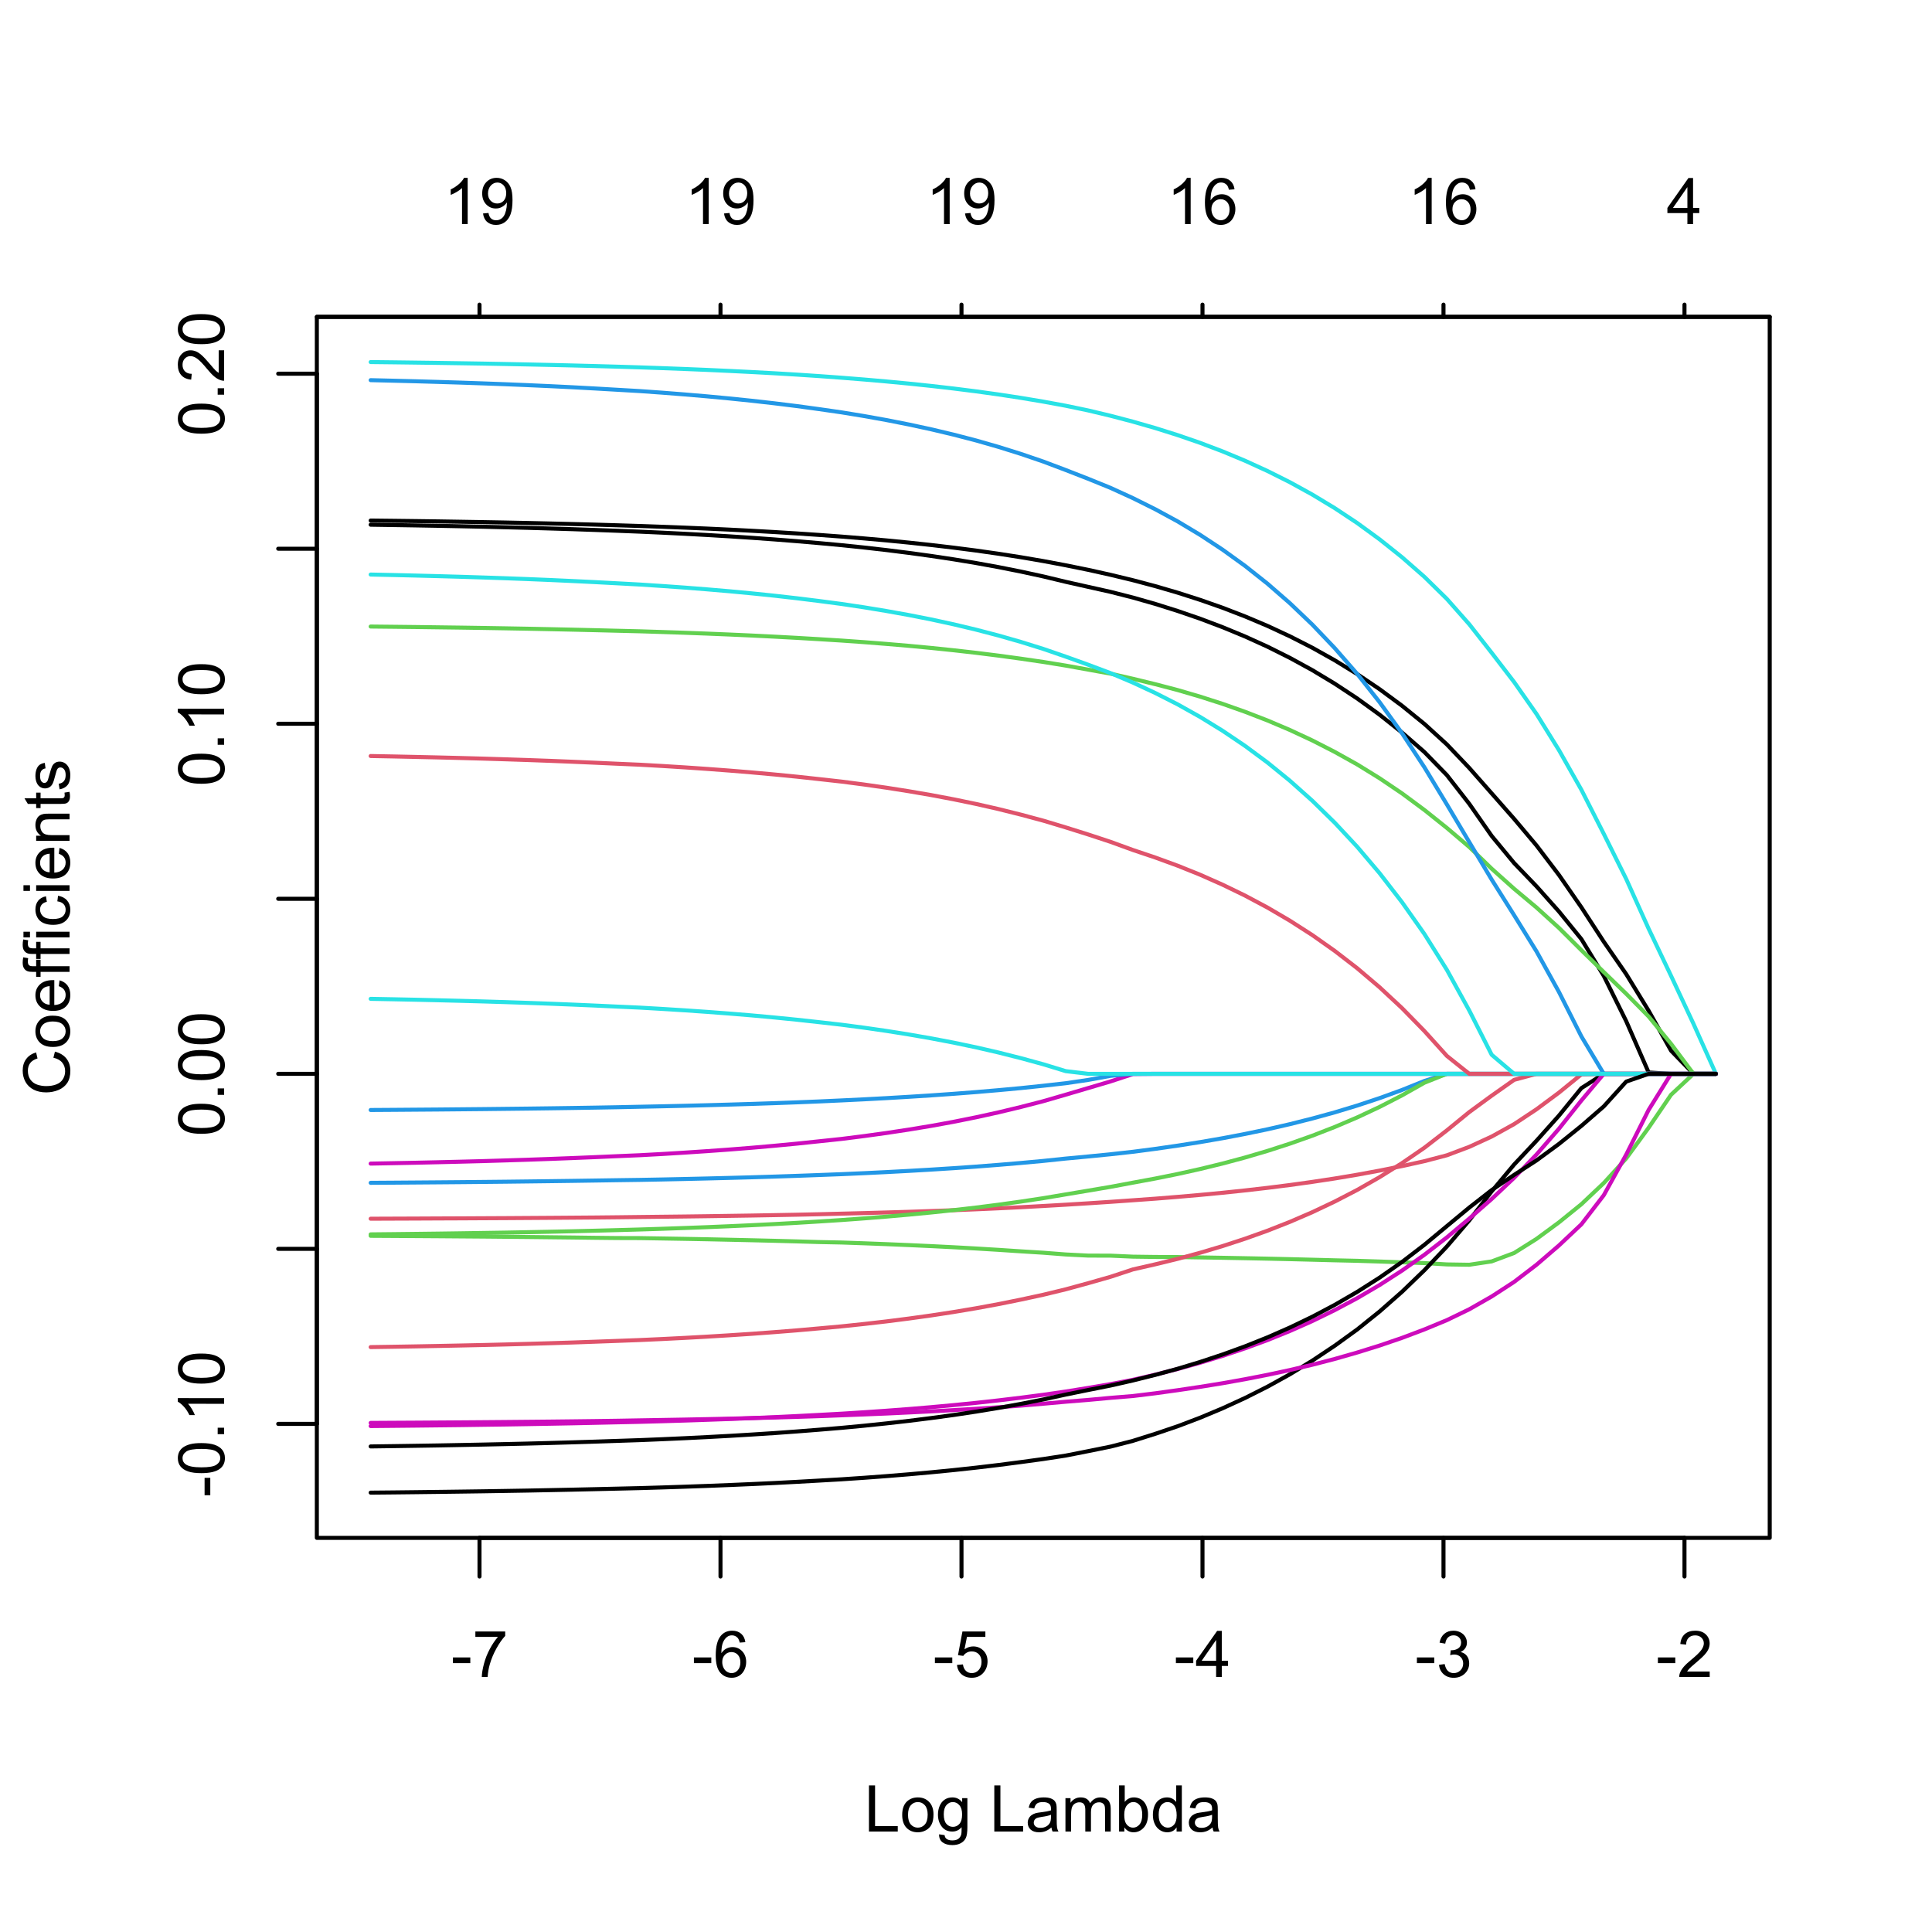 <?xml version="1.0" encoding="UTF-8"?>
<svg xmlns="http://www.w3.org/2000/svg" xmlns:xlink="http://www.w3.org/1999/xlink" width="360" height="360" viewBox="0 0 360 360">
<defs>
<g>
<g id="glyph-0-0">
<path d="M 0.383 -2.578 L 0.383 -3.641 L 3.621 -3.641 L 3.621 -2.578 Z M 0.383 -2.578 "/>
</g>
<g id="glyph-0-1">
<path d="M 0.57 -7.465 L 0.57 -8.477 L 6.129 -8.477 L 6.129 -7.656 C 5.582 -7.074 5.039 -6.301 4.504 -5.336 C 3.965 -4.371 3.551 -3.383 3.258 -2.359 C 3.047 -1.641 2.914 -0.855 2.852 0 L 1.77 0 C 1.781 -0.676 1.914 -1.492 2.168 -2.449 C 2.422 -3.406 2.785 -4.328 3.262 -5.219 C 3.734 -6.105 4.238 -6.855 4.773 -7.465 Z M 0.57 -7.465 "/>
</g>
<g id="glyph-0-2">
<path d="M 5.969 -6.484 L 4.922 -6.406 C 4.828 -6.816 4.695 -7.117 4.523 -7.305 C 4.238 -7.605 3.887 -7.758 3.469 -7.758 C 3.133 -7.758 2.836 -7.664 2.586 -7.477 C 2.25 -7.234 1.988 -6.879 1.797 -6.414 C 1.605 -5.949 1.508 -5.289 1.5 -4.43 C 1.754 -4.816 2.062 -5.102 2.43 -5.289 C 2.797 -5.477 3.184 -5.57 3.586 -5.57 C 4.289 -5.57 4.887 -5.312 5.383 -4.797 C 5.875 -4.277 6.125 -3.609 6.125 -2.789 C 6.125 -2.25 6.008 -1.75 5.773 -1.285 C 5.543 -0.824 5.223 -0.469 4.816 -0.223 C 4.41 0.023 3.949 0.148 3.434 0.148 C 2.555 0.148 1.836 -0.176 1.281 -0.824 C 0.727 -1.469 0.453 -2.535 0.453 -4.02 C 0.453 -5.68 0.758 -6.887 1.371 -7.641 C 1.906 -8.297 2.625 -8.625 3.531 -8.625 C 4.207 -8.625 4.762 -8.434 5.195 -8.055 C 5.625 -7.676 5.883 -7.156 5.969 -6.484 M 1.664 -2.781 C 1.664 -2.422 1.742 -2.07 1.895 -1.742 C 2.051 -1.406 2.266 -1.156 2.543 -0.98 C 2.82 -0.809 3.109 -0.719 3.414 -0.719 C 3.859 -0.719 4.242 -0.898 4.562 -1.258 C 4.883 -1.617 5.043 -2.105 5.047 -2.727 C 5.043 -3.316 4.887 -3.785 4.57 -4.129 C 4.254 -4.469 3.855 -4.641 3.375 -4.641 C 2.898 -4.641 2.492 -4.469 2.164 -4.129 C 1.828 -3.785 1.664 -3.336 1.664 -2.781 Z M 1.664 -2.781 "/>
</g>
<g id="glyph-0-3">
<path d="M 0.5 -2.25 L 1.605 -2.344 C 1.688 -1.805 1.879 -1.398 2.176 -1.129 C 2.477 -0.855 2.836 -0.719 3.258 -0.719 C 3.766 -0.719 4.195 -0.91 4.547 -1.297 C 4.898 -1.676 5.074 -2.188 5.074 -2.82 C 5.074 -3.418 4.906 -3.895 4.566 -4.242 C 4.23 -4.59 3.785 -4.762 3.242 -4.766 C 2.898 -4.762 2.594 -4.688 2.32 -4.531 C 2.047 -4.379 1.832 -4.18 1.676 -3.93 L 0.688 -4.062 L 1.516 -8.473 L 5.789 -8.473 L 5.789 -7.465 L 2.359 -7.465 L 1.898 -5.156 C 2.414 -5.516 2.953 -5.695 3.523 -5.695 C 4.273 -5.695 4.906 -5.434 5.422 -4.914 C 5.938 -4.395 6.195 -3.727 6.195 -2.914 C 6.195 -2.133 5.965 -1.461 5.516 -0.898 C 4.961 -0.203 4.211 0.148 3.258 0.148 C 2.477 0.148 1.84 -0.074 1.344 -0.508 C 0.852 -0.945 0.57 -1.527 0.5 -2.25 Z M 0.5 -2.25 "/>
</g>
<g id="glyph-0-4">
<path d="M 3.879 0 L 3.879 -2.055 L 0.152 -2.055 L 0.152 -3.023 L 4.07 -8.59 L 4.934 -8.59 L 4.934 -3.023 L 6.094 -3.023 L 6.094 -2.055 L 4.934 -2.055 L 4.934 0 L 3.879 0 M 3.879 -3.023 L 3.879 -6.898 L 1.188 -3.023 Z M 3.879 -3.023 "/>
</g>
<g id="glyph-0-5">
<path d="M 0.504 -2.266 L 1.559 -2.406 C 1.68 -1.812 1.887 -1.379 2.176 -1.117 C 2.469 -0.852 2.82 -0.719 3.242 -0.719 C 3.734 -0.719 4.156 -0.891 4.496 -1.234 C 4.84 -1.578 5.008 -2.004 5.008 -2.516 C 5.008 -2.996 4.852 -3.398 4.535 -3.711 C 4.219 -4.027 3.816 -4.184 3.328 -4.184 C 3.129 -4.184 2.879 -4.145 2.586 -4.066 L 2.703 -4.992 C 2.773 -4.984 2.828 -4.98 2.871 -4.98 C 3.32 -4.98 3.723 -5.098 4.086 -5.332 C 4.441 -5.566 4.621 -5.926 4.625 -6.414 C 4.621 -6.805 4.492 -7.121 4.23 -7.375 C 3.969 -7.629 3.629 -7.758 3.219 -7.758 C 2.805 -7.758 2.465 -7.629 2.191 -7.371 C 1.918 -7.113 1.742 -6.727 1.664 -6.211 L 0.609 -6.398 C 0.738 -7.105 1.031 -7.652 1.488 -8.043 C 1.945 -8.43 2.516 -8.625 3.195 -8.625 C 3.664 -8.625 4.094 -8.523 4.488 -8.324 C 4.883 -8.121 5.184 -7.848 5.395 -7.5 C 5.602 -7.152 5.707 -6.781 5.707 -6.391 C 5.707 -6.02 5.609 -5.684 5.406 -5.379 C 5.211 -5.074 4.914 -4.832 4.523 -4.652 C 5.031 -4.535 5.426 -4.293 5.707 -3.922 C 5.988 -3.555 6.129 -3.09 6.129 -2.539 C 6.129 -1.789 5.855 -1.152 5.309 -0.629 C 4.762 -0.109 4.07 0.152 3.234 0.152 C 2.48 0.152 1.855 -0.074 1.355 -0.523 C 0.859 -0.969 0.574 -1.555 0.504 -2.266 Z M 0.504 -2.266 "/>
</g>
<g id="glyph-0-6">
<path d="M 6.039 -1.016 L 6.039 0 L 0.363 0 C 0.355 -0.254 0.395 -0.5 0.484 -0.734 C 0.629 -1.117 0.863 -1.5 1.18 -1.875 C 1.5 -2.25 1.957 -2.684 2.562 -3.176 C 3.492 -3.941 4.125 -4.547 4.453 -4.996 C 4.781 -5.441 4.945 -5.867 4.945 -6.266 C 4.945 -6.68 4.797 -7.035 4.496 -7.32 C 4.199 -7.609 3.809 -7.75 3.328 -7.75 C 2.82 -7.75 2.414 -7.602 2.109 -7.297 C 1.805 -6.992 1.648 -6.57 1.648 -6.031 L 0.562 -6.141 C 0.637 -6.949 0.918 -7.566 1.398 -7.988 C 1.883 -8.414 2.535 -8.625 3.352 -8.625 C 4.176 -8.625 4.828 -8.398 5.309 -7.938 C 5.789 -7.484 6.031 -6.914 6.031 -6.242 C 6.031 -5.895 5.957 -5.559 5.82 -5.227 C 5.676 -4.895 5.445 -4.543 5.117 -4.18 C 4.793 -3.809 4.25 -3.305 3.492 -2.664 C 2.859 -2.133 2.453 -1.773 2.273 -1.586 C 2.094 -1.395 1.945 -1.203 1.828 -1.016 Z M 6.039 -1.016 "/>
</g>
<g id="glyph-0-7">
<path d="M 0.879 0 L 0.879 -8.59 L 2.016 -8.59 L 2.016 -1.016 L 6.246 -1.016 L 6.246 0 Z M 0.879 0 "/>
</g>
<g id="glyph-0-8">
<path d="M 0.398 -3.109 C 0.398 -4.262 0.719 -5.117 1.359 -5.672 C 1.895 -6.133 2.547 -6.363 3.316 -6.363 C 4.172 -6.363 4.871 -6.082 5.414 -5.523 C 5.957 -4.961 6.227 -4.188 6.227 -3.199 C 6.227 -2.398 6.109 -1.77 5.867 -1.309 C 5.629 -0.852 5.277 -0.492 4.82 -0.242 C 4.359 0.012 3.859 0.141 3.316 0.141 C 2.445 0.141 1.742 -0.141 1.203 -0.695 C 0.668 -1.254 0.398 -2.059 0.398 -3.109 M 1.484 -3.109 C 1.484 -2.312 1.656 -1.719 2.004 -1.32 C 2.352 -0.926 2.789 -0.727 3.316 -0.727 C 3.84 -0.727 4.273 -0.926 4.625 -1.324 C 4.969 -1.723 5.145 -2.328 5.145 -3.148 C 5.145 -3.914 4.969 -4.5 4.621 -4.895 C 4.27 -5.293 3.836 -5.492 3.316 -5.492 C 2.789 -5.492 2.352 -5.293 2.004 -4.898 C 1.656 -4.504 1.484 -3.906 1.484 -3.109 Z M 1.484 -3.109 "/>
</g>
<g id="glyph-0-9">
<path d="M 0.598 0.516 L 1.625 0.668 C 1.664 0.984 1.785 1.215 1.98 1.359 C 2.242 1.555 2.598 1.652 3.055 1.652 C 3.539 1.652 3.918 1.555 4.184 1.359 C 4.449 1.164 4.629 0.891 4.723 0.539 C 4.777 0.324 4.801 -0.129 4.797 -0.812 C 4.336 -0.273 3.762 0 3.078 0 C 2.219 0 1.559 -0.309 1.09 -0.926 C 0.621 -1.543 0.387 -2.281 0.387 -3.148 C 0.387 -3.738 0.492 -4.289 0.711 -4.789 C 0.922 -5.293 1.234 -5.68 1.645 -5.953 C 2.051 -6.227 2.531 -6.363 3.082 -6.363 C 3.816 -6.363 4.422 -6.066 4.898 -5.473 L 4.898 -6.223 L 5.871 -6.223 L 5.871 -0.844 C 5.871 0.125 5.773 0.812 5.574 1.215 C 5.379 1.621 5.066 1.938 4.637 2.172 C 4.211 2.406 3.684 2.523 3.059 2.523 C 2.316 2.523 1.719 2.359 1.258 2.023 C 0.805 1.691 0.582 1.188 0.598 0.516 M 1.469 -3.223 C 1.469 -2.406 1.633 -1.812 1.957 -1.438 C 2.281 -1.062 2.688 -0.875 3.176 -0.875 C 3.66 -0.875 4.066 -1.059 4.395 -1.434 C 4.723 -1.805 4.887 -2.391 4.887 -3.188 C 4.887 -3.949 4.719 -4.523 4.379 -4.91 C 4.043 -5.297 3.633 -5.492 3.156 -5.492 C 2.688 -5.492 2.289 -5.301 1.961 -4.918 C 1.633 -4.539 1.469 -3.973 1.469 -3.223 Z M 1.469 -3.223 "/>
</g>
<g id="glyph-0-10">
</g>
<g id="glyph-0-11">
<path d="M 4.852 -0.766 C 4.461 -0.434 4.086 -0.199 3.723 -0.062 C 3.363 0.07 2.973 0.141 2.562 0.141 C 1.875 0.141 1.352 -0.027 0.984 -0.359 C 0.617 -0.695 0.434 -1.121 0.434 -1.641 C 0.434 -1.945 0.504 -2.223 0.641 -2.477 C 0.781 -2.727 0.961 -2.93 1.188 -3.082 C 1.41 -3.234 1.664 -3.348 1.945 -3.43 C 2.152 -3.48 2.465 -3.535 2.883 -3.586 C 3.734 -3.688 4.359 -3.809 4.766 -3.949 C 4.766 -4.094 4.77 -4.184 4.77 -4.227 C 4.77 -4.652 4.672 -4.957 4.469 -5.133 C 4.203 -5.371 3.801 -5.492 3.27 -5.492 C 2.773 -5.492 2.406 -5.402 2.172 -5.23 C 1.934 -5.055 1.758 -4.746 1.648 -4.305 L 0.617 -4.445 C 0.707 -4.887 0.863 -5.246 1.078 -5.516 C 1.293 -5.789 1.602 -5.996 2.008 -6.145 C 2.414 -6.289 2.887 -6.363 3.422 -6.363 C 3.953 -6.363 4.383 -6.301 4.719 -6.176 C 5.047 -6.051 5.293 -5.895 5.449 -5.703 C 5.605 -5.516 5.715 -5.273 5.777 -4.984 C 5.812 -4.805 5.828 -4.484 5.828 -4.016 L 5.828 -2.609 C 5.828 -1.629 5.852 -1.008 5.898 -0.746 C 5.941 -0.488 6.031 -0.238 6.164 0 L 5.062 0 C 4.953 -0.219 4.883 -0.477 4.852 -0.766 M 4.766 -3.125 C 4.379 -2.965 3.805 -2.832 3.039 -2.727 C 2.605 -2.66 2.301 -2.59 2.121 -2.516 C 1.941 -2.434 1.801 -2.32 1.703 -2.172 C 1.605 -2.02 1.559 -1.852 1.559 -1.672 C 1.559 -1.387 1.664 -1.152 1.879 -0.969 C 2.09 -0.781 2.402 -0.684 2.812 -0.688 C 3.219 -0.684 3.578 -0.773 3.898 -0.953 C 4.211 -1.129 4.445 -1.371 4.594 -1.68 C 4.707 -1.918 4.762 -2.27 4.766 -2.734 Z M 4.766 -3.125 "/>
</g>
<g id="glyph-0-12">
<path d="M 0.789 0 L 0.789 -6.223 L 1.734 -6.223 L 1.734 -5.352 C 1.93 -5.656 2.188 -5.898 2.516 -6.086 C 2.836 -6.27 3.207 -6.363 3.621 -6.363 C 4.082 -6.363 4.461 -6.266 4.754 -6.078 C 5.051 -5.883 5.258 -5.617 5.379 -5.273 C 5.871 -6 6.512 -6.363 7.301 -6.363 C 7.918 -6.363 8.391 -6.191 8.727 -5.852 C 9.055 -5.508 9.223 -4.98 9.223 -4.273 L 9.223 0 L 8.172 0 L 8.172 -3.922 C 8.172 -4.34 8.141 -4.645 8.07 -4.832 C 8.004 -5.016 7.879 -5.164 7.699 -5.281 C 7.52 -5.391 7.309 -5.449 7.066 -5.449 C 6.629 -5.449 6.266 -5.305 5.977 -5.012 C 5.688 -4.723 5.543 -4.254 5.543 -3.617 L 5.543 0 L 4.488 0 L 4.488 -4.043 C 4.488 -4.512 4.402 -4.863 4.23 -5.098 C 4.059 -5.332 3.777 -5.449 3.387 -5.449 C 3.09 -5.449 2.816 -5.371 2.562 -5.215 C 2.312 -5.059 2.129 -4.828 2.016 -4.531 C 1.902 -4.227 1.844 -3.793 1.844 -3.227 L 1.844 0 Z M 0.789 0 "/>
</g>
<g id="glyph-0-13">
<path d="M 1.766 0 L 0.785 0 L 0.785 -8.59 L 1.84 -8.59 L 1.84 -5.523 C 2.285 -6.082 2.852 -6.363 3.547 -6.363 C 3.926 -6.363 4.289 -6.285 4.633 -6.133 C 4.973 -5.977 5.254 -5.762 5.477 -5.48 C 5.695 -5.203 5.867 -4.863 5.992 -4.469 C 6.117 -4.074 6.18 -3.652 6.18 -3.203 C 6.18 -2.141 5.918 -1.312 5.391 -0.734 C 4.863 -0.152 4.23 0.141 3.492 0.141 C 2.758 0.141 2.18 -0.168 1.766 -0.781 L 1.766 0 M 1.75 -3.156 C 1.75 -2.41 1.852 -1.871 2.055 -1.539 C 2.387 -1 2.836 -0.727 3.406 -0.727 C 3.863 -0.727 4.262 -0.926 4.602 -1.328 C 4.934 -1.727 5.102 -2.324 5.102 -3.117 C 5.102 -3.93 4.941 -4.531 4.621 -4.914 C 4.297 -5.305 3.906 -5.496 3.453 -5.496 C 2.988 -5.496 2.59 -5.297 2.258 -4.895 C 1.922 -4.496 1.75 -3.914 1.75 -3.156 Z M 1.75 -3.156 "/>
</g>
<g id="glyph-0-14">
<path d="M 4.828 0 L 4.828 -0.785 C 4.434 -0.168 3.852 0.141 3.086 0.141 C 2.59 0.141 2.137 0.004 1.719 -0.27 C 1.305 -0.543 0.98 -0.926 0.754 -1.414 C 0.523 -1.906 0.41 -2.469 0.41 -3.105 C 0.41 -3.727 0.512 -4.289 0.719 -4.797 C 0.926 -5.301 1.238 -5.688 1.652 -5.961 C 2.066 -6.227 2.527 -6.363 3.039 -6.363 C 3.414 -6.363 3.75 -6.285 4.043 -6.125 C 4.336 -5.969 4.574 -5.762 4.758 -5.508 L 4.758 -8.59 L 5.805 -8.59 L 5.805 0 L 4.828 0 M 1.492 -3.105 C 1.492 -2.309 1.66 -1.711 2 -1.32 C 2.332 -0.922 2.73 -0.727 3.188 -0.727 C 3.648 -0.727 4.039 -0.914 4.363 -1.293 C 4.684 -1.668 4.844 -2.242 4.844 -3.016 C 4.844 -3.867 4.68 -4.492 4.352 -4.891 C 4.023 -5.289 3.621 -5.492 3.141 -5.492 C 2.672 -5.492 2.281 -5.297 1.965 -4.914 C 1.652 -4.531 1.492 -3.93 1.492 -3.105 Z M 1.492 -3.105 "/>
</g>
<g id="glyph-0-15">
<path d="M 4.469 0 L 3.414 0 L 3.414 -6.719 C 3.16 -6.477 2.828 -6.234 2.418 -5.992 C 2.004 -5.75 1.633 -5.57 1.305 -5.449 L 1.305 -6.469 C 1.895 -6.746 2.41 -7.082 2.852 -7.477 C 3.293 -7.871 3.605 -8.254 3.789 -8.625 L 4.469 -8.625 Z M 4.469 0 "/>
</g>
<g id="glyph-0-16">
<path d="M 0.656 -1.984 L 1.672 -2.078 C 1.754 -1.602 1.918 -1.258 2.164 -1.043 C 2.402 -0.828 2.715 -0.719 3.094 -0.719 C 3.418 -0.719 3.703 -0.793 3.945 -0.945 C 4.191 -1.09 4.391 -1.289 4.547 -1.539 C 4.703 -1.785 4.832 -2.121 4.938 -2.543 C 5.043 -2.965 5.098 -3.395 5.098 -3.832 C 5.098 -3.879 5.094 -3.949 5.094 -4.043 C 4.883 -3.707 4.594 -3.434 4.227 -3.227 C 3.863 -3.016 3.465 -2.914 3.039 -2.914 C 2.328 -2.914 1.727 -3.172 1.234 -3.688 C 0.742 -4.203 0.5 -4.883 0.5 -5.727 C 0.5 -6.594 0.754 -7.297 1.27 -7.828 C 1.781 -8.359 2.426 -8.625 3.199 -8.625 C 3.758 -8.625 4.27 -8.473 4.73 -8.172 C 5.195 -7.871 5.547 -7.445 5.785 -6.887 C 6.027 -6.332 6.148 -5.523 6.148 -4.469 C 6.148 -3.371 6.027 -2.5 5.789 -1.848 C 5.551 -1.199 5.195 -0.703 4.727 -0.363 C 4.254 -0.023 3.703 0.148 3.07 0.148 C 2.398 0.148 1.848 -0.039 1.422 -0.414 C 0.996 -0.785 0.742 -1.309 0.656 -1.984 M 4.977 -5.777 C 4.973 -6.383 4.812 -6.863 4.492 -7.219 C 4.168 -7.574 3.781 -7.75 3.328 -7.75 C 2.859 -7.75 2.449 -7.559 2.102 -7.18 C 1.754 -6.793 1.582 -6.297 1.582 -5.688 C 1.582 -5.141 1.746 -4.699 2.078 -4.355 C 2.406 -4.016 2.812 -3.844 3.297 -3.844 C 3.785 -3.844 4.188 -4.016 4.504 -4.355 C 4.816 -4.699 4.973 -5.172 4.977 -5.777 Z M 4.977 -5.777 "/>
</g>
<g id="glyph-1-0">
<path d="M -2.578 -0.383 L -3.641 -0.383 L -3.641 -3.621 L -2.578 -3.621 Z M -2.578 -0.383 "/>
</g>
<g id="glyph-1-1">
<path d="M -4.234 -0.5 C -5.25 -0.5 -6.07 -0.602 -6.688 -0.812 C -7.309 -1.02 -7.785 -1.332 -8.121 -1.742 C -8.457 -2.156 -8.625 -2.672 -8.625 -3.301 C -8.625 -3.758 -8.531 -4.164 -8.348 -4.512 C -8.16 -4.859 -7.895 -5.145 -7.543 -5.375 C -7.195 -5.598 -6.77 -5.777 -6.266 -5.906 C -5.766 -6.035 -5.086 -6.102 -4.234 -6.102 C -3.227 -6.102 -2.414 -5.996 -1.797 -5.789 C -1.176 -5.582 -0.699 -5.273 -0.359 -4.859 C -0.023 -4.449 0.148 -3.926 0.148 -3.297 C 0.148 -2.469 -0.152 -1.82 -0.742 -1.348 C -1.461 -0.781 -2.621 -0.5 -4.234 -0.5 M -4.234 -1.582 C -2.824 -1.582 -1.887 -1.746 -1.422 -2.078 C -0.953 -2.406 -0.719 -2.812 -0.719 -3.297 C -0.719 -3.781 -0.953 -4.191 -1.422 -4.52 C -1.891 -4.852 -2.828 -5.016 -4.234 -5.016 C -5.648 -5.016 -6.59 -4.852 -7.055 -4.52 C -7.52 -4.191 -7.75 -3.781 -7.75 -3.289 C -7.75 -2.801 -7.547 -2.414 -7.137 -2.129 C -6.613 -1.766 -5.645 -1.582 -4.234 -1.582 Z M -4.234 -1.582 "/>
</g>
<g id="glyph-1-2">
<path d="M 0 -1.09 L -1.203 -1.09 L -1.199 -2.289 L 0 -2.289 Z M 0 -1.09 "/>
</g>
<g id="glyph-1-3">
<path d="M 0 -4.469 L 0 -3.414 L -6.719 -3.418 C -6.477 -3.16 -6.234 -2.828 -5.992 -2.418 C -5.75 -2.004 -5.57 -1.637 -5.449 -1.309 L -6.469 -1.309 C -6.746 -1.895 -7.082 -2.41 -7.477 -2.855 C -7.871 -3.293 -8.254 -3.605 -8.625 -3.793 L -8.625 -4.473 Z M 0 -4.469 "/>
</g>
<g id="glyph-1-4">
<path d="M -1.012 -6.039 L 0 -6.039 L 0 -0.363 C -0.254 -0.355 -0.5 -0.395 -0.734 -0.488 C -1.117 -0.629 -1.5 -0.863 -1.875 -1.18 C -2.25 -1.5 -2.684 -1.957 -3.176 -2.562 C -3.941 -3.492 -4.547 -4.125 -4.996 -4.453 C -5.441 -4.781 -5.867 -4.945 -6.266 -4.945 C -6.68 -4.945 -7.035 -4.797 -7.32 -4.496 C -7.609 -4.199 -7.75 -3.809 -7.75 -3.328 C -7.75 -2.82 -7.602 -2.414 -7.297 -2.109 C -6.992 -1.805 -6.57 -1.648 -6.031 -1.648 L -6.141 -0.562 C -6.949 -0.637 -7.566 -0.918 -7.988 -1.402 C -8.414 -1.883 -8.625 -2.535 -8.625 -3.352 C -8.625 -4.176 -8.398 -4.828 -7.938 -5.309 C -7.484 -5.789 -6.914 -6.031 -6.242 -6.031 C -5.895 -6.031 -5.559 -5.957 -5.227 -5.82 C -4.895 -5.676 -4.543 -5.445 -4.18 -5.117 C -3.809 -4.793 -3.305 -4.25 -2.664 -3.492 C -2.133 -2.859 -1.773 -2.453 -1.586 -2.273 C -1.395 -2.094 -1.203 -1.945 -1.012 -1.828 Z M -1.012 -6.039 "/>
</g>
<g id="glyph-1-5">
<path d="M -3.012 -7.055 L -2.723 -8.191 C -1.789 -7.953 -1.078 -7.523 -0.59 -6.906 C -0.098 -6.285 0.148 -5.527 0.148 -4.633 C 0.148 -3.711 -0.043 -2.957 -0.418 -2.375 C -0.797 -1.797 -1.344 -1.355 -2.055 -1.051 C -2.77 -0.75 -3.539 -0.598 -4.359 -0.598 C -5.254 -0.598 -6.035 -0.77 -6.699 -1.109 C -7.367 -1.453 -7.871 -1.938 -8.219 -2.57 C -8.562 -3.199 -8.734 -3.895 -8.734 -4.652 C -8.734 -5.512 -8.516 -6.234 -8.078 -6.82 C -7.641 -7.406 -7.027 -7.812 -6.234 -8.047 L -5.969 -6.926 C -6.594 -6.727 -7.051 -6.438 -7.336 -6.059 C -7.621 -5.68 -7.766 -5.203 -7.766 -4.629 C -7.766 -3.969 -7.605 -3.418 -7.289 -2.973 C -6.973 -2.531 -6.547 -2.219 -6.016 -2.039 C -5.48 -1.859 -4.93 -1.77 -4.367 -1.77 C -3.633 -1.77 -2.996 -1.875 -2.453 -2.09 C -1.906 -2.301 -1.5 -2.633 -1.23 -3.082 C -0.961 -3.531 -0.824 -4.016 -0.824 -4.539 C -0.824 -5.176 -1.008 -5.715 -1.375 -6.156 C -1.742 -6.598 -2.289 -6.898 -3.012 -7.055 Z M -3.012 -7.055 "/>
</g>
<g id="glyph-1-6">
<path d="M -3.109 -0.398 C -4.262 -0.398 -5.117 -0.719 -5.672 -1.359 C -6.133 -1.895 -6.363 -2.547 -6.363 -3.316 C -6.363 -4.172 -6.082 -4.871 -5.523 -5.414 C -4.961 -5.957 -4.188 -6.227 -3.199 -6.227 C -2.398 -6.227 -1.77 -6.109 -1.309 -5.867 C -0.852 -5.629 -0.492 -5.277 -0.238 -4.82 C 0.012 -4.359 0.141 -3.859 0.141 -3.316 C 0.141 -2.445 -0.141 -1.742 -0.695 -1.203 C -1.254 -0.668 -2.059 -0.398 -3.109 -0.398 M -3.109 -1.484 C -2.312 -1.484 -1.719 -1.656 -1.32 -2.004 C -0.926 -2.352 -0.727 -2.789 -0.727 -3.316 C -0.727 -3.84 -0.926 -4.273 -1.324 -4.625 C -1.723 -4.969 -2.328 -5.145 -3.145 -5.145 C -3.914 -5.145 -4.5 -4.969 -4.895 -4.621 C -5.293 -4.27 -5.492 -3.836 -5.492 -3.316 C -5.492 -2.789 -5.293 -2.352 -4.898 -2.004 C -4.504 -1.656 -3.906 -1.484 -3.109 -1.484 Z M -3.109 -1.484 "/>
</g>
<g id="glyph-1-7">
<path d="M -2.004 -5.051 L -1.867 -6.141 C -1.23 -5.969 -0.738 -5.648 -0.387 -5.188 C -0.035 -4.719 0.141 -4.125 0.141 -3.406 C 0.141 -2.492 -0.141 -1.773 -0.699 -1.238 C -1.262 -0.707 -2.047 -0.441 -3.059 -0.441 C -4.105 -0.441 -4.918 -0.711 -5.496 -1.25 C -6.074 -1.789 -6.363 -2.484 -6.363 -3.348 C -6.363 -4.18 -6.078 -4.859 -5.516 -5.383 C -4.945 -5.914 -4.148 -6.176 -3.121 -6.176 C -3.059 -6.176 -2.965 -6.172 -2.84 -6.172 L -2.844 -1.531 C -2.156 -1.566 -1.633 -1.762 -1.27 -2.109 C -0.906 -2.457 -0.727 -2.891 -0.727 -3.41 C -0.727 -3.797 -0.828 -4.125 -1.031 -4.398 C -1.234 -4.672 -1.559 -4.891 -2.004 -5.051 M -3.711 -1.59 L -3.707 -5.062 C -4.23 -5.016 -4.625 -4.883 -4.887 -4.664 C -5.293 -4.328 -5.496 -3.891 -5.496 -3.359 C -5.496 -2.871 -5.332 -2.465 -5.008 -2.137 C -4.684 -1.805 -4.25 -1.625 -3.711 -1.59 Z M -3.711 -1.59 "/>
</g>
<g id="glyph-1-8">
<path d="M 0 -1.043 L -5.402 -1.043 L -5.402 -0.113 L -6.223 -0.113 L -6.223 -1.043 L -6.883 -1.043 C -7.301 -1.043 -7.613 -1.078 -7.816 -1.156 C -8.09 -1.254 -8.312 -1.434 -8.48 -1.691 C -8.652 -1.945 -8.734 -2.305 -8.734 -2.766 C -8.734 -3.062 -8.703 -3.391 -8.633 -3.75 L -7.711 -3.594 C -7.75 -3.371 -7.77 -3.164 -7.77 -2.973 C -7.77 -2.648 -7.699 -2.422 -7.562 -2.293 C -7.426 -2.156 -7.172 -2.094 -6.797 -2.094 L -6.223 -2.094 L -6.223 -3.305 L -5.402 -3.305 L -5.402 -2.094 L 0 -2.094 Z M 0 -1.043 "/>
</g>
<g id="glyph-1-9">
<path d="M -7.375 -0.797 L -8.59 -0.797 L -8.59 -1.852 L -7.375 -1.852 L -7.375 -0.797 M 0 -0.797 L -6.223 -0.797 L -6.223 -1.852 L 0 -1.852 Z M 0 -0.797 "/>
</g>
<g id="glyph-1-10">
<path d="M -2.277 -4.852 L -2.145 -5.891 C -1.43 -5.773 -0.871 -5.484 -0.465 -5.02 C -0.062 -4.551 0.141 -3.977 0.141 -3.297 C 0.141 -2.445 -0.137 -1.762 -0.695 -1.246 C -1.25 -0.727 -2.047 -0.469 -3.086 -0.469 C -3.758 -0.469 -4.348 -0.582 -4.852 -0.805 C -5.355 -1.027 -5.734 -1.363 -5.984 -1.82 C -6.238 -2.273 -6.363 -2.77 -6.363 -3.305 C -6.363 -3.98 -6.191 -4.531 -5.852 -4.961 C -5.508 -5.391 -5.023 -5.668 -4.395 -5.789 L -4.234 -4.766 C -4.652 -4.664 -4.969 -4.492 -5.18 -4.246 C -5.391 -3.996 -5.496 -3.699 -5.496 -3.348 C -5.496 -2.812 -5.305 -2.383 -4.926 -2.051 C -4.543 -1.719 -3.941 -1.555 -3.117 -1.555 C -2.281 -1.555 -1.672 -1.711 -1.293 -2.031 C -0.918 -2.352 -0.727 -2.77 -0.727 -3.289 C -0.727 -3.699 -0.852 -4.047 -1.105 -4.324 C -1.359 -4.602 -1.75 -4.777 -2.277 -4.852 Z M -2.277 -4.852 "/>
</g>
<g id="glyph-1-11">
<path d="M 0 -0.789 L -6.223 -0.793 L -6.223 -1.742 L -5.336 -1.742 C -6.02 -2.195 -6.363 -2.855 -6.363 -3.723 C -6.363 -4.094 -6.297 -4.441 -6.16 -4.754 C -6.027 -5.07 -5.848 -5.305 -5.633 -5.461 C -5.41 -5.617 -5.152 -5.727 -4.852 -5.789 C -4.656 -5.828 -4.312 -5.848 -3.824 -5.848 L 0 -5.848 L 0 -4.793 L -3.785 -4.793 C -4.215 -4.793 -4.535 -4.75 -4.75 -4.672 C -4.961 -4.586 -5.133 -4.441 -5.258 -4.234 C -5.387 -4.023 -5.449 -3.781 -5.449 -3.5 C -5.449 -3.047 -5.305 -2.66 -5.023 -2.336 C -4.734 -2.008 -4.195 -1.848 -3.398 -1.848 L 0 -1.844 Z M 0 -0.789 "/>
</g>
<g id="glyph-1-12">
<path d="M -0.941 -3.094 L -0.012 -3.246 C 0.051 -2.949 0.082 -2.684 0.082 -2.449 C 0.082 -2.066 0.02 -1.77 -0.098 -1.559 C -0.219 -1.348 -0.379 -1.199 -0.578 -1.113 C -0.773 -1.027 -1.188 -0.984 -1.82 -0.984 L -5.402 -0.984 L -5.402 -0.211 L -6.223 -0.211 L -6.223 -0.984 L -7.766 -0.984 L -8.398 -2.035 L -6.223 -2.035 L -6.223 -3.094 L -5.402 -3.094 L -5.402 -2.035 L -1.762 -2.031 C -1.461 -2.031 -1.27 -2.051 -1.184 -2.09 C -1.098 -2.125 -1.027 -2.188 -0.977 -2.27 C -0.926 -2.355 -0.902 -2.473 -0.902 -2.633 C -0.902 -2.75 -0.914 -2.902 -0.941 -3.094 Z M -0.941 -3.094 "/>
</g>
<g id="glyph-1-13">
<path d="M -1.859 -0.371 L -2.023 -1.414 C -1.602 -1.469 -1.281 -1.633 -1.059 -1.902 C -0.836 -2.168 -0.727 -2.543 -0.727 -3.023 C -0.727 -3.508 -0.824 -3.867 -1.023 -4.102 C -1.219 -4.336 -1.449 -4.453 -1.715 -4.453 C -1.953 -4.453 -2.141 -4.348 -2.277 -4.141 C -2.371 -3.996 -2.492 -3.641 -2.637 -3.062 C -2.832 -2.289 -3 -1.754 -3.145 -1.457 C -3.285 -1.156 -3.484 -0.93 -3.734 -0.777 C -3.988 -0.621 -4.266 -0.547 -4.57 -0.547 C -4.848 -0.547 -5.105 -0.609 -5.34 -0.734 C -5.578 -0.863 -5.773 -1.035 -5.93 -1.254 C -6.051 -1.418 -6.152 -1.641 -6.238 -1.926 C -6.32 -2.207 -6.363 -2.512 -6.363 -2.836 C -6.363 -3.324 -6.293 -3.754 -6.152 -4.121 C -6.012 -4.492 -5.82 -4.762 -5.582 -4.938 C -5.34 -5.113 -5.02 -5.234 -4.617 -5.305 L -4.477 -4.273 C -4.797 -4.227 -5.047 -4.09 -5.227 -3.863 C -5.406 -3.641 -5.496 -3.324 -5.496 -2.914 C -5.496 -2.426 -5.414 -2.082 -5.258 -1.875 C -5.094 -1.668 -4.906 -1.566 -4.695 -1.566 C -4.555 -1.566 -4.434 -1.605 -4.324 -1.695 C -4.211 -1.777 -4.117 -1.914 -4.043 -2.098 C -4.004 -2.203 -3.914 -2.516 -3.773 -3.031 C -3.574 -3.773 -3.41 -4.297 -3.285 -4.59 C -3.156 -4.887 -2.973 -5.117 -2.73 -5.285 C -2.488 -5.453 -2.188 -5.535 -1.828 -5.539 C -1.477 -5.535 -1.145 -5.434 -0.836 -5.23 C -0.523 -5.023 -0.285 -4.727 -0.113 -4.344 C 0.055 -3.953 0.141 -3.516 0.141 -3.031 C 0.141 -2.219 -0.027 -1.605 -0.363 -1.18 C -0.699 -0.758 -1.199 -0.488 -1.859 -0.371 Z M -1.859 -0.371 "/>
</g>
</g>
</defs>
<rect x="-36" y="-36" width="432" height="432" fill="rgb(100%, 100%, 100%)" fill-opacity="1"/>
<path fill="none" stroke-width="0.75" stroke-linecap="round" stroke-linejoin="round" stroke="rgb(0%, 0%, 0%)" stroke-opacity="1" stroke-miterlimit="10" d="M 319.734 200.09 L 311.379 200.09 L 307.199 199.84 L 303.023 190.289 L 298.844 181.848 L 294.668 174.992 L 290.488 169.848 L 286.312 165.164 L 282.133 160.816 L 277.957 155.773 L 273.777 149.785 L 269.602 144.43 L 265.422 140.137 L 261.246 136.496 L 257.066 133.176 L 252.891 130.148 L 248.711 127.391 L 244.535 124.875 L 240.355 122.586 L 236.18 120.5 L 232 118.602 L 227.82 116.871 L 223.645 115.293 L 219.465 113.855 L 215.289 112.539 L 211.109 111.348 L 206.934 110.285 L 202.754 109.352 L 198.578 108.414 L 194.398 107.41 L 190.223 106.504 L 186.043 105.672 L 181.867 104.914 L 177.688 104.223 L 173.512 103.594 L 169.332 103.02 L 165.156 102.496 L 160.977 102.02 L 156.801 101.586 L 152.621 101.199 L 148.445 100.84 L 144.266 100.512 L 140.09 100.211 L 135.91 99.938 L 131.734 99.688 L 127.555 99.461 L 123.379 99.254 L 119.199 99.066 L 115.023 98.902 L 110.844 98.75 L 106.668 98.605 L 102.488 98.477 L 98.312 98.355 L 94.133 98.25 L 89.957 98.148 L 85.777 98.059 L 81.602 97.977 L 77.422 97.902 L 73.246 97.836 L 69.066 97.773 "/>
<path fill="none" stroke-width="0.75" stroke-linecap="round" stroke-linejoin="round" stroke="rgb(0%, 0%, 0%)" stroke-opacity="1" stroke-miterlimit="10" d="M 89.348 286.559 L 313.879 286.559 "/>
<path fill="none" stroke-width="0.75" stroke-linecap="round" stroke-linejoin="round" stroke="rgb(0%, 0%, 0%)" stroke-opacity="1" stroke-miterlimit="10" d="M 89.348 286.559 L 89.348 293.762 "/>
<path fill="none" stroke-width="0.75" stroke-linecap="round" stroke-linejoin="round" stroke="rgb(0%, 0%, 0%)" stroke-opacity="1" stroke-miterlimit="10" d="M 134.254 286.559 L 134.254 293.762 "/>
<path fill="none" stroke-width="0.75" stroke-linecap="round" stroke-linejoin="round" stroke="rgb(0%, 0%, 0%)" stroke-opacity="1" stroke-miterlimit="10" d="M 179.16 286.559 L 179.16 293.762 "/>
<path fill="none" stroke-width="0.75" stroke-linecap="round" stroke-linejoin="round" stroke="rgb(0%, 0%, 0%)" stroke-opacity="1" stroke-miterlimit="10" d="M 224.066 286.559 L 224.066 293.762 "/>
<path fill="none" stroke-width="0.75" stroke-linecap="round" stroke-linejoin="round" stroke="rgb(0%, 0%, 0%)" stroke-opacity="1" stroke-miterlimit="10" d="M 268.973 286.559 L 268.973 293.762 "/>
<path fill="none" stroke-width="0.75" stroke-linecap="round" stroke-linejoin="round" stroke="rgb(0%, 0%, 0%)" stroke-opacity="1" stroke-miterlimit="10" d="M 313.879 286.559 L 313.879 293.762 "/>
<g fill="rgb(0%, 0%, 0%)" fill-opacity="1">
<use xlink:href="#glyph-0-0" x="84.012" y="312.48"/>
<use xlink:href="#glyph-0-1" x="88.008" y="312.48"/>
</g>
<g fill="rgb(0%, 0%, 0%)" fill-opacity="1">
<use xlink:href="#glyph-0-0" x="128.918" y="312.48"/>
<use xlink:href="#glyph-0-2" x="132.914" y="312.48"/>
</g>
<g fill="rgb(0%, 0%, 0%)" fill-opacity="1">
<use xlink:href="#glyph-0-0" x="173.824" y="312.48"/>
<use xlink:href="#glyph-0-3" x="177.82" y="312.48"/>
</g>
<g fill="rgb(0%, 0%, 0%)" fill-opacity="1">
<use xlink:href="#glyph-0-0" x="218.73" y="312.48"/>
<use xlink:href="#glyph-0-4" x="222.727" y="312.48"/>
</g>
<g fill="rgb(0%, 0%, 0%)" fill-opacity="1">
<use xlink:href="#glyph-0-0" x="263.637" y="312.48"/>
<use xlink:href="#glyph-0-5" x="267.633" y="312.48"/>
</g>
<g fill="rgb(0%, 0%, 0%)" fill-opacity="1">
<use xlink:href="#glyph-0-0" x="308.543" y="312.48"/>
<use xlink:href="#glyph-0-6" x="312.539" y="312.48"/>
</g>
<path fill="none" stroke-width="0.75" stroke-linecap="round" stroke-linejoin="round" stroke="rgb(0%, 0%, 0%)" stroke-opacity="1" stroke-miterlimit="10" d="M 59.039 265.32 L 59.039 69.633 "/>
<path fill="none" stroke-width="0.75" stroke-linecap="round" stroke-linejoin="round" stroke="rgb(0%, 0%, 0%)" stroke-opacity="1" stroke-miterlimit="10" d="M 59.039 265.32 L 51.84 265.32 "/>
<path fill="none" stroke-width="0.75" stroke-linecap="round" stroke-linejoin="round" stroke="rgb(0%, 0%, 0%)" stroke-opacity="1" stroke-miterlimit="10" d="M 59.039 232.707 L 51.84 232.707 "/>
<path fill="none" stroke-width="0.75" stroke-linecap="round" stroke-linejoin="round" stroke="rgb(0%, 0%, 0%)" stroke-opacity="1" stroke-miterlimit="10" d="M 59.039 200.09 L 51.84 200.09 "/>
<path fill="none" stroke-width="0.75" stroke-linecap="round" stroke-linejoin="round" stroke="rgb(0%, 0%, 0%)" stroke-opacity="1" stroke-miterlimit="10" d="M 59.039 167.477 L 51.84 167.477 "/>
<path fill="none" stroke-width="0.75" stroke-linecap="round" stroke-linejoin="round" stroke="rgb(0%, 0%, 0%)" stroke-opacity="1" stroke-miterlimit="10" d="M 59.039 134.863 L 51.84 134.863 "/>
<path fill="none" stroke-width="0.75" stroke-linecap="round" stroke-linejoin="round" stroke="rgb(0%, 0%, 0%)" stroke-opacity="1" stroke-miterlimit="10" d="M 59.039 102.246 L 51.84 102.246 "/>
<path fill="none" stroke-width="0.75" stroke-linecap="round" stroke-linejoin="round" stroke="rgb(0%, 0%, 0%)" stroke-opacity="1" stroke-miterlimit="10" d="M 59.039 69.633 L 51.84 69.633 "/>
<g fill="rgb(0%, 0%, 0%)" fill-opacity="1">
<use xlink:href="#glyph-1-0" x="41.762" y="278.996"/>
<use xlink:href="#glyph-1-1" x="41.762" y="275"/>
<use xlink:href="#glyph-1-2" x="41.762" y="268.326"/>
<use xlink:href="#glyph-1-3" x="41.762" y="264.992"/>
<use xlink:href="#glyph-1-1" x="41.762" y="258.318"/>
</g>
<g fill="rgb(0%, 0%, 0%)" fill-opacity="1">
<use xlink:href="#glyph-1-1" x="41.762" y="211.77"/>
<use xlink:href="#glyph-1-2" x="41.762" y="205.096"/>
<use xlink:href="#glyph-1-1" x="41.762" y="201.762"/>
<use xlink:href="#glyph-1-1" x="41.762" y="195.088"/>
</g>
<g fill="rgb(0%, 0%, 0%)" fill-opacity="1">
<use xlink:href="#glyph-1-1" x="41.762" y="146.543"/>
<use xlink:href="#glyph-1-2" x="41.762" y="139.869"/>
<use xlink:href="#glyph-1-3" x="41.762" y="136.535"/>
<use xlink:href="#glyph-1-1" x="41.762" y="129.861"/>
</g>
<g fill="rgb(0%, 0%, 0%)" fill-opacity="1">
<use xlink:href="#glyph-1-1" x="41.762" y="81.312"/>
<use xlink:href="#glyph-1-2" x="41.762" y="74.639"/>
<use xlink:href="#glyph-1-4" x="41.762" y="71.305"/>
<use xlink:href="#glyph-1-1" x="41.762" y="64.631"/>
</g>
<path fill="none" stroke-width="0.75" stroke-linecap="round" stroke-linejoin="round" stroke="rgb(0%, 0%, 0%)" stroke-opacity="1" stroke-miterlimit="10" d="M 59.039 286.559 L 329.762 286.559 L 329.762 59.039 L 59.039 59.039 Z M 59.039 286.559 "/>
<g fill="rgb(0%, 0%, 0%)" fill-opacity="1">
<use xlink:href="#glyph-0-7" x="161.039" y="341.281"/>
<use xlink:href="#glyph-0-8" x="167.713" y="341.281"/>
<use xlink:href="#glyph-0-9" x="174.387" y="341.281"/>
<use xlink:href="#glyph-0-10" x="181.061" y="341.281"/>
<use xlink:href="#glyph-0-7" x="184.395" y="341.281"/>
<use xlink:href="#glyph-0-11" x="191.068" y="341.281"/>
<use xlink:href="#glyph-0-12" x="197.742" y="341.281"/>
<use xlink:href="#glyph-0-13" x="207.738" y="341.281"/>
<use xlink:href="#glyph-0-14" x="214.412" y="341.281"/>
<use xlink:href="#glyph-0-11" x="221.086" y="341.281"/>
</g>
<g fill="rgb(0%, 0%, 0%)" fill-opacity="1">
<use xlink:href="#glyph-1-5" x="12.961" y="204.148"/>
<use xlink:href="#glyph-1-6" x="12.961" y="195.482"/>
<use xlink:href="#glyph-1-7" x="12.961" y="188.809"/>
<use xlink:href="#glyph-1-8" x="12.961" y="182.135"/>
<use xlink:href="#glyph-1-8" x="12.961" y="178.801"/>
<use xlink:href="#glyph-1-9" x="12.961" y="175.467"/>
<use xlink:href="#glyph-1-10" x="12.961" y="172.801"/>
<use xlink:href="#glyph-1-9" x="12.961" y="166.801"/>
<use xlink:href="#glyph-1-7" x="12.961" y="164.135"/>
<use xlink:href="#glyph-1-11" x="12.961" y="157.461"/>
<use xlink:href="#glyph-1-12" x="12.961" y="150.787"/>
<use xlink:href="#glyph-1-13" x="12.961" y="147.453"/>
</g>
<path fill="none" stroke-width="0.75" stroke-linecap="round" stroke-linejoin="round" stroke="rgb(87.451%, 32.549%, 41.961%)" stroke-opacity="1" stroke-miterlimit="10" d="M 319.734 200.09 L 298.844 200.09 L 294.668 200.191 L 290.488 203.594 L 286.312 206.695 L 282.133 209.465 L 277.957 211.777 L 273.777 213.699 L 269.602 215.27 L 265.422 216.363 L 261.246 217.285 L 257.066 218.125 L 252.891 218.891 L 248.711 219.594 L 244.535 220.227 L 240.355 220.809 L 236.18 221.336 L 232 221.816 L 227.82 222.254 L 223.645 222.652 L 219.465 223.016 L 215.289 223.352 L 211.109 223.652 L 206.934 223.945 L 202.754 224.219 L 198.578 224.477 L 194.398 224.719 L 190.223 224.949 L 186.043 225.152 L 181.867 225.336 L 177.688 225.504 L 173.512 225.66 L 169.332 225.801 L 165.156 225.926 L 160.977 226.043 L 156.801 226.148 L 152.621 226.254 L 148.445 226.344 L 144.266 226.422 L 140.09 226.496 L 135.91 226.559 L 131.734 226.621 L 127.555 226.676 L 123.379 226.723 L 119.199 226.77 L 115.023 226.82 L 110.844 226.863 L 106.668 226.895 L 102.488 226.926 L 98.312 226.953 L 94.133 226.98 L 89.957 227 L 85.777 227.023 L 81.602 227.039 L 77.422 227.059 L 73.246 227.074 L 69.066 227.09 "/>
<path fill="none" stroke-width="0.75" stroke-linecap="round" stroke-linejoin="round" stroke="rgb(38.039%, 81.569%, 30.98%)" stroke-opacity="1" stroke-miterlimit="10" d="M 319.734 200.09 L 315.555 200.09 L 311.379 203.988 L 307.199 210.133 L 303.023 215.852 L 298.844 220.441 L 294.668 224.387 L 290.488 227.77 L 286.312 230.848 L 282.133 233.48 L 277.957 235.043 L 273.777 235.668 L 269.602 235.605 L 265.422 235.359 L 261.246 235.211 L 257.066 235.066 L 252.891 234.934 L 248.711 234.84 L 244.535 234.73 L 240.355 234.625 L 236.18 234.531 L 232 234.449 L 227.82 234.371 L 223.645 234.301 L 219.465 234.234 L 215.289 234.215 L 211.109 234.16 L 206.934 233.973 L 202.754 233.961 L 198.578 233.75 L 194.398 233.426 L 190.223 233.168 L 186.043 232.891 L 181.867 232.637 L 177.688 232.406 L 173.512 232.195 L 169.332 232.004 L 165.156 231.828 L 160.977 231.668 L 156.801 231.523 L 152.621 231.438 L 148.445 231.316 L 144.266 231.203 L 140.09 231.102 L 135.91 231.008 L 131.734 230.918 L 127.555 230.84 L 123.379 230.77 L 119.199 230.703 L 115.023 230.691 L 110.844 230.645 L 106.668 230.59 L 102.488 230.543 L 98.312 230.496 L 94.133 230.457 L 89.957 230.418 L 85.777 230.387 L 81.602 230.355 L 77.422 230.328 L 73.246 230.301 L 69.066 230.277 "/>
<path fill="none" stroke-width="0.75" stroke-linecap="round" stroke-linejoin="round" stroke="rgb(13.333%, 59.216%, 90.196%)" stroke-opacity="1" stroke-miterlimit="10" d="M 319.734 200.09 L 269.602 200.09 L 265.422 201.418 L 261.246 203.098 L 257.066 204.617 L 252.891 206.004 L 248.711 207.27 L 244.535 208.418 L 240.355 209.469 L 236.18 210.426 L 232 211.293 L 227.82 212.09 L 223.645 212.812 L 219.465 213.469 L 215.289 214.07 L 211.109 214.617 L 206.934 215.078 L 202.754 215.492 L 198.578 215.883 L 194.398 216.32 L 190.223 216.703 L 186.043 217.055 L 181.867 217.379 L 177.688 217.672 L 173.512 217.938 L 169.332 218.18 L 165.156 218.402 L 160.977 218.605 L 156.801 218.789 L 152.621 218.949 L 148.445 219.102 L 144.266 219.242 L 140.09 219.371 L 135.91 219.484 L 131.734 219.59 L 127.555 219.688 L 123.379 219.777 L 119.199 219.855 L 115.023 219.914 L 110.844 219.977 L 106.668 220.039 L 102.488 220.094 L 98.312 220.145 L 94.133 220.195 L 89.957 220.238 L 85.777 220.277 L 81.602 220.312 L 77.422 220.344 L 73.246 220.375 L 69.066 220.402 "/>
<path fill="none" stroke-width="0.75" stroke-linecap="round" stroke-linejoin="round" stroke="rgb(15.686%, 88.627%, 89.804%)" stroke-opacity="1" stroke-miterlimit="10" d="M 319.734 200.09 L 315.555 190.77 L 311.379 181.84 L 307.199 173.055 L 303.023 163.793 L 298.844 155.383 L 294.668 147.168 L 290.488 139.777 L 286.312 133.047 L 282.133 127.09 L 277.957 121.648 L 273.777 116.324 L 269.602 111.598 L 265.422 107.492 L 261.246 103.832 L 257.066 100.496 L 252.891 97.453 L 248.711 94.684 L 244.535 92.16 L 240.355 89.859 L 236.18 87.766 L 232 85.855 L 227.82 84.113 L 223.645 82.527 L 219.465 81.086 L 215.289 79.77 L 211.109 78.57 L 206.934 77.473 L 202.754 76.477 L 198.578 75.605 L 194.398 74.836 L 190.223 74.137 L 186.043 73.5 L 181.867 72.922 L 177.688 72.395 L 173.512 71.914 L 169.332 71.477 L 165.156 71.078 L 160.977 70.715 L 156.801 70.383 L 152.621 70.078 L 148.445 69.801 L 144.266 69.551 L 140.09 69.324 L 135.91 69.117 L 131.734 68.926 L 127.555 68.754 L 123.379 68.598 L 119.199 68.453 L 115.023 68.324 L 110.844 68.207 L 106.668 68.098 L 102.488 68 L 98.312 67.91 L 94.133 67.828 L 89.957 67.75 L 85.777 67.684 L 81.602 67.621 L 77.422 67.566 L 73.246 67.512 L 69.066 67.465 "/>
<path fill="none" stroke-width="0.75" stroke-linecap="round" stroke-linejoin="round" stroke="rgb(80.392%, 4.314%, 73.725%)" stroke-opacity="1" stroke-miterlimit="10" d="M 319.734 200.09 L 215.289 200.09 L 211.109 200.133 L 206.934 201.508 L 202.754 202.746 L 198.578 203.977 L 194.398 205.191 L 190.223 206.27 L 186.043 207.273 L 181.867 208.191 L 177.688 209.031 L 173.512 209.793 L 169.332 210.484 L 165.156 211.117 L 160.977 211.695 L 156.801 212.223 L 152.621 212.664 L 148.445 213.102 L 144.266 213.5 L 140.09 213.867 L 135.91 214.199 L 131.734 214.5 L 127.555 214.777 L 123.379 215.031 L 119.199 215.258 L 115.023 215.434 L 110.844 215.617 L 106.668 215.789 L 102.488 215.949 L 98.312 216.098 L 94.133 216.23 L 89.957 216.355 L 85.777 216.465 L 81.602 216.566 L 77.422 216.66 L 73.246 216.742 L 69.066 216.82 "/>
<path fill="none" stroke-width="0.75" stroke-linecap="round" stroke-linejoin="round" stroke="rgb(0%, 0%, 0%)" stroke-opacity="1" stroke-miterlimit="10" d="M 319.734 200.09 L 298.844 200.09 L 294.668 202.758 L 290.488 207.879 L 286.312 212.551 L 282.133 216.996 L 277.957 221.988 L 273.777 227.398 L 269.602 232.273 L 265.422 236.68 L 261.246 240.703 L 257.066 244.379 L 252.891 247.73 L 248.711 250.754 L 244.535 253.539 L 240.355 256.074 L 236.18 258.387 L 232 260.492 L 227.82 262.41 L 223.645 264.16 L 219.465 265.75 L 215.289 267.164 L 211.109 268.48 L 206.934 269.555 L 202.754 270.402 L 198.578 271.227 L 194.398 271.867 L 190.223 272.438 L 186.043 272.98 L 181.867 273.477 L 177.688 273.93 L 173.512 274.34 L 169.332 274.715 L 165.156 275.055 L 160.977 275.367 L 156.801 275.648 L 152.621 275.887 L 148.445 276.121 L 144.266 276.34 L 140.09 276.535 L 135.91 276.715 L 131.734 276.879 L 127.555 277.027 L 123.379 277.164 L 119.199 277.289 L 115.023 277.387 L 110.844 277.484 L 106.668 277.578 L 102.488 277.664 L 98.312 277.746 L 94.133 277.816 L 89.957 277.883 L 85.777 277.941 L 81.602 277.996 L 77.422 278.047 L 73.246 278.094 L 69.066 278.133 "/>
<path fill="none" stroke-width="0.75" stroke-linecap="round" stroke-linejoin="round" stroke="rgb(87.451%, 32.549%, 41.961%)" stroke-opacity="1" stroke-miterlimit="10" d="M 319.734 200.09 L 286.312 200.09 L 282.133 201.215 L 277.957 204.16 L 273.777 207.219 L 269.602 210.629 L 265.422 213.859 L 261.246 216.727 L 257.066 219.344 L 252.891 221.727 L 248.711 223.891 L 244.535 225.871 L 240.355 227.676 L 236.18 229.32 L 232 230.816 L 227.82 232.184 L 223.645 233.426 L 219.465 234.562 L 215.289 235.582 L 211.109 236.535 L 206.934 237.914 L 202.754 239.105 L 198.578 240.246 L 194.398 241.258 L 190.223 242.16 L 186.043 243.004 L 181.867 243.773 L 177.688 244.473 L 173.512 245.113 L 169.332 245.695 L 165.156 246.227 L 160.977 246.707 L 156.801 247.148 L 152.621 247.527 L 148.445 247.895 L 144.266 248.227 L 140.09 248.535 L 135.91 248.812 L 131.734 249.066 L 127.555 249.297 L 123.379 249.508 L 119.199 249.699 L 115.023 249.855 L 110.844 250.008 L 106.668 250.156 L 102.488 250.289 L 98.312 250.41 L 94.133 250.523 L 89.957 250.625 L 85.777 250.715 L 81.602 250.801 L 77.422 250.879 L 73.246 250.949 L 69.066 251.012 "/>
<path fill="none" stroke-width="0.75" stroke-linecap="round" stroke-linejoin="round" stroke="rgb(38.039%, 81.569%, 30.98%)" stroke-opacity="1" stroke-miterlimit="10" d="M 319.734 200.09 L 269.602 200.09 L 265.422 201.746 L 261.246 204.105 L 257.066 206.258 L 252.891 208.215 L 248.711 209.996 L 244.535 211.621 L 240.355 213.102 L 236.18 214.453 L 232 215.684 L 227.82 216.805 L 223.645 217.824 L 219.465 218.754 L 215.289 219.598 L 211.109 220.371 L 206.934 221.152 L 202.754 221.859 L 198.578 222.559 L 194.398 223.262 L 190.223 223.895 L 186.043 224.477 L 181.867 225.008 L 177.688 225.492 L 173.512 225.93 L 169.332 226.332 L 165.156 226.699 L 160.977 227.031 L 156.801 227.336 L 152.621 227.605 L 148.445 227.859 L 144.266 228.09 L 140.09 228.297 L 135.91 228.488 L 131.734 228.664 L 127.555 228.82 L 123.379 228.965 L 119.199 229.098 L 115.023 229.215 L 110.844 229.324 L 106.668 229.426 L 102.488 229.516 L 98.312 229.598 L 94.133 229.676 L 89.957 229.742 L 85.777 229.805 L 81.602 229.863 L 77.422 229.914 L 73.246 229.961 L 69.066 230.004 "/>
<path fill="none" stroke-width="0.75" stroke-linecap="round" stroke-linejoin="round" stroke="rgb(13.333%, 59.216%, 90.196%)" stroke-opacity="1" stroke-miterlimit="10" d="M 319.734 200.09 L 211.109 200.09 L 206.934 200.469 L 202.754 201.23 L 198.578 201.844 L 194.398 202.312 L 190.223 202.75 L 186.043 203.137 L 181.867 203.492 L 177.688 203.816 L 173.512 204.109 L 169.332 204.375 L 165.156 204.621 L 160.977 204.844 L 156.801 205.047 L 152.621 205.238 L 148.445 205.406 L 144.266 205.559 L 140.09 205.699 L 135.91 205.824 L 131.734 205.941 L 127.555 206.047 L 123.379 206.141 L 119.199 206.227 L 115.023 206.316 L 110.844 206.391 L 106.668 206.457 L 102.488 206.516 L 98.312 206.57 L 94.133 206.617 L 89.957 206.664 L 85.777 206.703 L 81.602 206.742 L 77.422 206.773 L 73.246 206.805 L 69.066 206.832 "/>
<path fill="none" stroke-width="0.75" stroke-linecap="round" stroke-linejoin="round" stroke="rgb(15.686%, 88.627%, 89.804%)" stroke-opacity="1" stroke-miterlimit="10" d="M 319.734 200.09 L 202.754 200.09 L 198.578 199.59 L 194.398 198.312 L 190.223 197.172 L 186.043 196.117 L 181.867 195.156 L 177.688 194.281 L 173.512 193.484 L 169.332 192.758 L 165.156 192.094 L 160.977 191.492 L 156.801 190.941 L 152.621 190.465 L 148.445 190.008 L 144.266 189.59 L 140.09 189.207 L 135.91 188.863 L 131.734 188.547 L 127.555 188.258 L 123.379 187.996 L 119.199 187.754 L 115.023 187.566 L 110.844 187.371 L 106.668 187.191 L 102.488 187.023 L 98.312 186.871 L 94.133 186.73 L 89.957 186.602 L 85.777 186.488 L 81.602 186.383 L 77.422 186.285 L 73.246 186.199 L 69.066 186.121 "/>
<path fill="none" stroke-width="0.75" stroke-linecap="round" stroke-linejoin="round" stroke="rgb(80.392%, 4.314%, 73.725%)" stroke-opacity="1" stroke-miterlimit="10" d="M 319.734 200.09 L 298.844 200.09 L 294.668 205.062 L 290.488 210.324 L 286.312 215.121 L 282.133 219.465 L 277.957 223.41 L 273.777 227.066 L 269.602 230.57 L 265.422 233.805 L 261.246 236.754 L 257.066 239.445 L 252.891 241.895 L 248.711 244.121 L 244.535 246.156 L 240.355 248.012 L 236.18 249.703 L 232 251.242 L 227.82 252.648 L 223.645 253.926 L 219.465 255.09 L 215.289 256.141 L 211.109 257.102 L 206.934 257.902 L 202.754 258.617 L 198.578 259.289 L 194.398 259.895 L 190.223 260.438 L 186.043 260.941 L 181.867 261.402 L 177.688 261.82 L 173.512 262.203 L 169.332 262.551 L 165.156 262.867 L 160.977 263.152 L 156.801 263.418 L 152.621 263.645 L 148.445 263.863 L 144.266 264.066 L 140.09 264.246 L 135.91 264.414 L 131.734 264.562 L 127.555 264.703 L 123.379 264.828 L 119.199 264.941 L 115.023 265.031 L 110.844 265.125 L 106.668 265.215 L 102.488 265.293 L 98.312 265.367 L 94.133 265.434 L 89.957 265.492 L 85.777 265.551 L 81.602 265.598 L 77.422 265.645 L 73.246 265.688 L 69.066 265.727 "/>
<path fill="none" stroke-width="0.75" stroke-linecap="round" stroke-linejoin="round" stroke="rgb(0%, 0%, 0%)" stroke-opacity="1" stroke-miterlimit="10" d="M 319.734 200.09 L 315.555 200.09 L 311.379 195.777 L 307.199 188.34 L 303.023 181.52 L 298.844 175.484 L 294.668 169.07 L 290.488 163.039 L 286.312 157.547 L 282.133 152.582 L 277.957 147.84 L 273.777 143.098 L 269.602 138.711 L 265.422 134.898 L 261.246 131.508 L 257.066 128.418 L 252.891 125.605 L 248.711 123.039 L 244.535 120.699 L 240.355 118.57 L 236.18 116.629 L 232 114.863 L 227.82 113.25 L 223.645 111.785 L 219.465 110.445 L 215.289 109.227 L 211.109 108.117 L 206.934 107.109 L 202.754 106.18 L 198.578 105.332 L 194.398 104.547 L 190.223 103.832 L 186.043 103.18 L 181.867 102.586 L 177.688 102.047 L 173.512 101.555 L 169.332 101.105 L 165.156 100.695 L 160.977 100.324 L 156.801 99.984 L 152.621 99.676 L 148.445 99.395 L 144.266 99.137 L 140.09 98.902 L 135.91 98.688 L 131.734 98.492 L 127.555 98.316 L 123.379 98.156 L 119.199 98.008 L 115.023 97.879 L 110.844 97.754 L 106.668 97.645 L 102.488 97.543 L 98.312 97.449 L 94.133 97.363 L 89.957 97.289 L 85.777 97.219 L 81.602 97.152 L 77.422 97.094 L 73.246 97.043 L 69.066 96.996 "/>
<path fill="none" stroke-width="0.75" stroke-linecap="round" stroke-linejoin="round" stroke="rgb(87.451%, 32.549%, 41.961%)" stroke-opacity="1" stroke-miterlimit="10" d="M 319.734 200.09 L 273.777 200.09 L 269.602 196.754 L 265.422 192.125 L 261.246 187.852 L 257.066 183.961 L 252.891 180.414 L 248.711 177.188 L 244.535 174.242 L 240.355 171.559 L 236.18 169.113 L 232 166.883 L 227.82 164.855 L 223.645 163.004 L 219.465 161.32 L 215.289 159.793 L 211.109 158.387 L 206.934 156.867 L 202.754 155.488 L 198.578 154.176 L 194.398 152.918 L 190.223 151.797 L 186.043 150.754 L 181.867 149.805 L 177.688 148.941 L 173.512 148.152 L 169.332 147.434 L 165.156 146.777 L 160.977 146.18 L 156.801 145.637 L 152.621 145.172 L 148.445 144.719 L 144.266 144.309 L 140.09 143.93 L 135.91 143.586 L 131.734 143.273 L 127.555 142.988 L 123.379 142.727 L 119.199 142.492 L 115.023 142.312 L 110.844 142.121 L 106.668 141.941 L 102.488 141.773 L 98.312 141.621 L 94.133 141.484 L 89.957 141.355 L 85.777 141.242 L 81.602 141.137 L 77.422 141.043 L 73.246 140.953 L 69.066 140.875 "/>
<path fill="none" stroke-width="0.75" stroke-linecap="round" stroke-linejoin="round" stroke="rgb(38.039%, 81.569%, 30.98%)" stroke-opacity="1" stroke-miterlimit="10" d="M 319.734 200.09 L 315.555 200.09 L 311.379 194.504 L 307.199 189.41 L 303.023 185.18 L 298.844 181.137 L 294.668 177.059 L 290.488 172.902 L 286.312 169.109 L 282.133 165.609 L 277.957 161.875 L 273.777 157.824 L 269.602 154.273 L 265.422 150.934 L 261.246 147.84 L 257.066 145.016 L 252.891 142.441 L 248.711 140.109 L 244.535 137.973 L 240.355 136.023 L 236.18 134.25 L 232 132.633 L 227.82 131.156 L 223.645 129.816 L 219.465 128.59 L 215.289 127.496 L 211.109 126.48 L 206.934 125.527 L 202.754 124.773 L 198.578 124.023 L 194.398 123.344 L 190.223 122.734 L 186.043 122.164 L 181.867 121.641 L 177.688 121.168 L 173.512 120.734 L 169.332 120.34 L 165.156 119.984 L 160.977 119.656 L 156.801 119.359 L 152.621 119.102 L 148.445 118.855 L 144.266 118.629 L 140.09 118.422 L 135.91 118.234 L 131.734 118.062 L 127.555 117.906 L 123.379 117.766 L 119.199 117.633 L 115.023 117.531 L 110.844 117.426 L 106.668 117.328 L 102.488 117.238 L 98.312 117.152 L 94.133 117.078 L 89.957 117.008 L 85.777 116.945 L 81.602 116.891 L 77.422 116.836 L 73.246 116.789 L 69.066 116.746 "/>
<path fill="none" stroke-width="0.75" stroke-linecap="round" stroke-linejoin="round" stroke="rgb(13.333%, 59.216%, 90.196%)" stroke-opacity="1" stroke-miterlimit="10" d="M 319.734 200.09 L 298.844 200.09 L 294.668 193.125 L 290.488 184.84 L 286.312 177.289 L 282.133 170.535 L 277.957 163.902 L 273.777 156.914 L 269.602 149.891 L 265.422 142.98 L 261.246 136.629 L 257.066 130.84 L 252.891 125.566 L 248.711 120.77 L 244.535 116.387 L 240.355 112.398 L 236.18 108.762 L 232 105.449 L 227.82 102.43 L 223.645 99.68 L 219.465 97.172 L 215.289 94.902 L 211.109 92.82 L 206.934 90.91 L 202.754 89.211 L 198.578 87.582 L 194.398 86.004 L 190.223 84.578 L 186.043 83.27 L 181.867 82.074 L 177.688 80.988 L 173.512 79.996 L 169.332 79.094 L 165.156 78.27 L 160.977 77.52 L 156.801 76.836 L 152.621 76.234 L 148.445 75.664 L 144.266 75.148 L 140.09 74.676 L 135.91 74.246 L 131.734 73.852 L 127.555 73.496 L 123.379 73.168 L 119.199 72.871 L 115.023 72.629 L 110.844 72.387 L 106.668 72.16 L 102.488 71.953 L 98.312 71.766 L 94.133 71.594 L 89.957 71.438 L 85.777 71.293 L 81.602 71.164 L 77.422 71.043 L 73.246 70.938 L 69.066 70.836 "/>
<path fill="none" stroke-width="0.75" stroke-linecap="round" stroke-linejoin="round" stroke="rgb(15.686%, 88.627%, 89.804%)" stroke-opacity="1" stroke-miterlimit="10" d="M 319.734 200.09 L 282.133 200.09 L 277.957 196.543 L 273.777 188.297 L 269.602 180.715 L 265.422 174.047 L 261.246 168.117 L 257.066 162.707 L 252.891 157.781 L 248.711 153.301 L 244.535 149.211 L 240.355 145.484 L 236.18 142.086 L 232 138.992 L 227.82 136.172 L 223.645 133.605 L 219.465 131.262 L 215.289 129.141 L 211.109 127.195 L 206.934 125.426 L 202.754 123.855 L 198.578 122.355 L 194.398 120.914 L 190.223 119.613 L 186.043 118.418 L 181.867 117.328 L 177.688 116.332 L 173.512 115.426 L 169.332 114.602 L 165.156 113.852 L 160.977 113.164 L 156.801 112.539 L 152.621 111.988 L 148.445 111.473 L 144.266 110.996 L 140.09 110.566 L 135.91 110.172 L 131.734 109.816 L 127.555 109.488 L 123.379 109.191 L 119.199 108.918 L 115.023 108.691 L 110.844 108.469 L 106.668 108.266 L 102.488 108.074 L 98.312 107.902 L 94.133 107.746 L 89.957 107.605 L 85.777 107.473 L 81.602 107.355 L 77.422 107.246 L 73.246 107.148 L 69.066 107.059 "/>
<path fill="none" stroke-width="0.75" stroke-linecap="round" stroke-linejoin="round" stroke="rgb(80.392%, 4.314%, 73.725%)" stroke-opacity="1" stroke-miterlimit="10" d="M 319.734 200.09 L 311.379 200.09 L 307.199 206.812 L 303.023 215.137 L 298.844 222.703 L 294.668 228.133 L 290.488 232.074 L 286.312 235.664 L 282.133 238.863 L 277.957 241.578 L 273.777 243.965 L 269.602 245.988 L 265.422 247.719 L 261.246 249.293 L 257.066 250.723 L 252.891 252.023 L 248.711 253.219 L 244.535 254.301 L 240.355 255.285 L 236.18 256.18 L 232 256.996 L 227.82 257.742 L 223.645 258.418 L 219.465 259.039 L 215.289 259.617 L 211.109 260.129 L 206.934 260.469 L 202.754 260.855 L 198.578 261.191 L 194.398 261.566 L 190.223 261.918 L 186.043 262.223 L 181.867 262.5 L 177.688 262.754 L 173.512 262.988 L 169.332 263.195 L 165.156 263.391 L 160.977 263.562 L 156.801 263.723 L 152.621 263.883 L 148.445 264.016 L 144.266 264.137 L 140.09 264.242 L 135.91 264.344 L 131.734 264.434 L 127.555 264.516 L 123.379 264.59 L 119.199 264.66 L 115.023 264.734 L 110.844 264.793 L 106.668 264.844 L 102.488 264.891 L 98.312 264.93 L 94.133 264.969 L 89.957 265.004 L 85.777 265.035 L 81.602 265.062 L 77.422 265.09 L 73.246 265.113 L 69.066 265.137 "/>
<path fill="none" stroke-width="0.75" stroke-linecap="round" stroke-linejoin="round" stroke="rgb(0%, 0%, 0%)" stroke-opacity="1" stroke-miterlimit="10" d="M 319.734 200.09 L 307.199 200.09 L 303.023 201.539 L 298.844 206.16 L 294.668 209.789 L 290.488 213.156 L 286.312 216.223 L 282.133 218.926 L 277.957 221.75 L 273.777 225.012 L 269.602 228.469 L 265.422 231.945 L 261.246 235.148 L 257.066 238.066 L 252.891 240.723 L 248.711 243.145 L 244.535 245.352 L 240.355 247.363 L 236.18 249.195 L 232 250.867 L 227.82 252.387 L 223.645 253.773 L 219.465 255.039 L 215.289 256.184 L 211.109 257.23 L 206.934 258.176 L 202.754 259.008 L 198.578 259.859 L 194.398 260.77 L 190.223 261.59 L 186.043 262.348 L 181.867 263.035 L 177.688 263.664 L 173.512 264.234 L 169.332 264.758 L 165.156 265.23 L 160.977 265.664 L 156.801 266.059 L 152.621 266.406 L 148.445 266.734 L 144.266 267.035 L 140.09 267.305 L 135.91 267.555 L 131.734 267.781 L 127.555 267.988 L 123.379 268.176 L 119.199 268.348 L 115.023 268.488 L 110.844 268.629 L 106.668 268.758 L 102.488 268.879 L 98.312 268.988 L 94.133 269.086 L 89.957 269.176 L 85.777 269.258 L 81.602 269.336 L 77.422 269.402 L 73.246 269.465 L 69.066 269.523 "/>
<path fill="none" stroke-width="0.75" stroke-linecap="round" stroke-linejoin="round" stroke="rgb(0%, 0%, 0%)" stroke-opacity="1" stroke-miterlimit="10" d="M 59.039 59.039 L 329.762 59.039 "/>
<path fill="none" stroke-width="0.75" stroke-linecap="round" stroke-linejoin="round" stroke="rgb(0%, 0%, 0%)" stroke-opacity="1" stroke-miterlimit="10" d="M 89.348 59.039 L 89.348 56.766 "/>
<path fill="none" stroke-width="0.75" stroke-linecap="round" stroke-linejoin="round" stroke="rgb(0%, 0%, 0%)" stroke-opacity="1" stroke-miterlimit="10" d="M 134.254 59.039 L 134.254 56.766 "/>
<path fill="none" stroke-width="0.75" stroke-linecap="round" stroke-linejoin="round" stroke="rgb(0%, 0%, 0%)" stroke-opacity="1" stroke-miterlimit="10" d="M 179.16 59.039 L 179.16 56.766 "/>
<path fill="none" stroke-width="0.75" stroke-linecap="round" stroke-linejoin="round" stroke="rgb(0%, 0%, 0%)" stroke-opacity="1" stroke-miterlimit="10" d="M 224.066 59.039 L 224.066 56.766 "/>
<path fill="none" stroke-width="0.75" stroke-linecap="round" stroke-linejoin="round" stroke="rgb(0%, 0%, 0%)" stroke-opacity="1" stroke-miterlimit="10" d="M 268.973 59.039 L 268.973 56.766 "/>
<path fill="none" stroke-width="0.75" stroke-linecap="round" stroke-linejoin="round" stroke="rgb(0%, 0%, 0%)" stroke-opacity="1" stroke-miterlimit="10" d="M 313.879 59.039 L 313.879 56.766 "/>
<g fill="rgb(0%, 0%, 0%)" fill-opacity="1">
<use xlink:href="#glyph-0-15" x="82.676" y="41.762"/>
<use xlink:href="#glyph-0-16" x="89.35" y="41.762"/>
</g>
<g fill="rgb(0%, 0%, 0%)" fill-opacity="1">
<use xlink:href="#glyph-0-15" x="127.582" y="41.762"/>
<use xlink:href="#glyph-0-16" x="134.256" y="41.762"/>
</g>
<g fill="rgb(0%, 0%, 0%)" fill-opacity="1">
<use xlink:href="#glyph-0-15" x="172.488" y="41.762"/>
<use xlink:href="#glyph-0-16" x="179.162" y="41.762"/>
</g>
<g fill="rgb(0%, 0%, 0%)" fill-opacity="1">
<use xlink:href="#glyph-0-15" x="217.395" y="41.762"/>
<use xlink:href="#glyph-0-2" x="224.068" y="41.762"/>
</g>
<g fill="rgb(0%, 0%, 0%)" fill-opacity="1">
<use xlink:href="#glyph-0-15" x="262.301" y="41.762"/>
<use xlink:href="#glyph-0-2" x="268.975" y="41.762"/>
</g>
<g fill="rgb(0%, 0%, 0%)" fill-opacity="1">
<use xlink:href="#glyph-0-4" x="310.543" y="41.762"/>
</g>
</svg>
